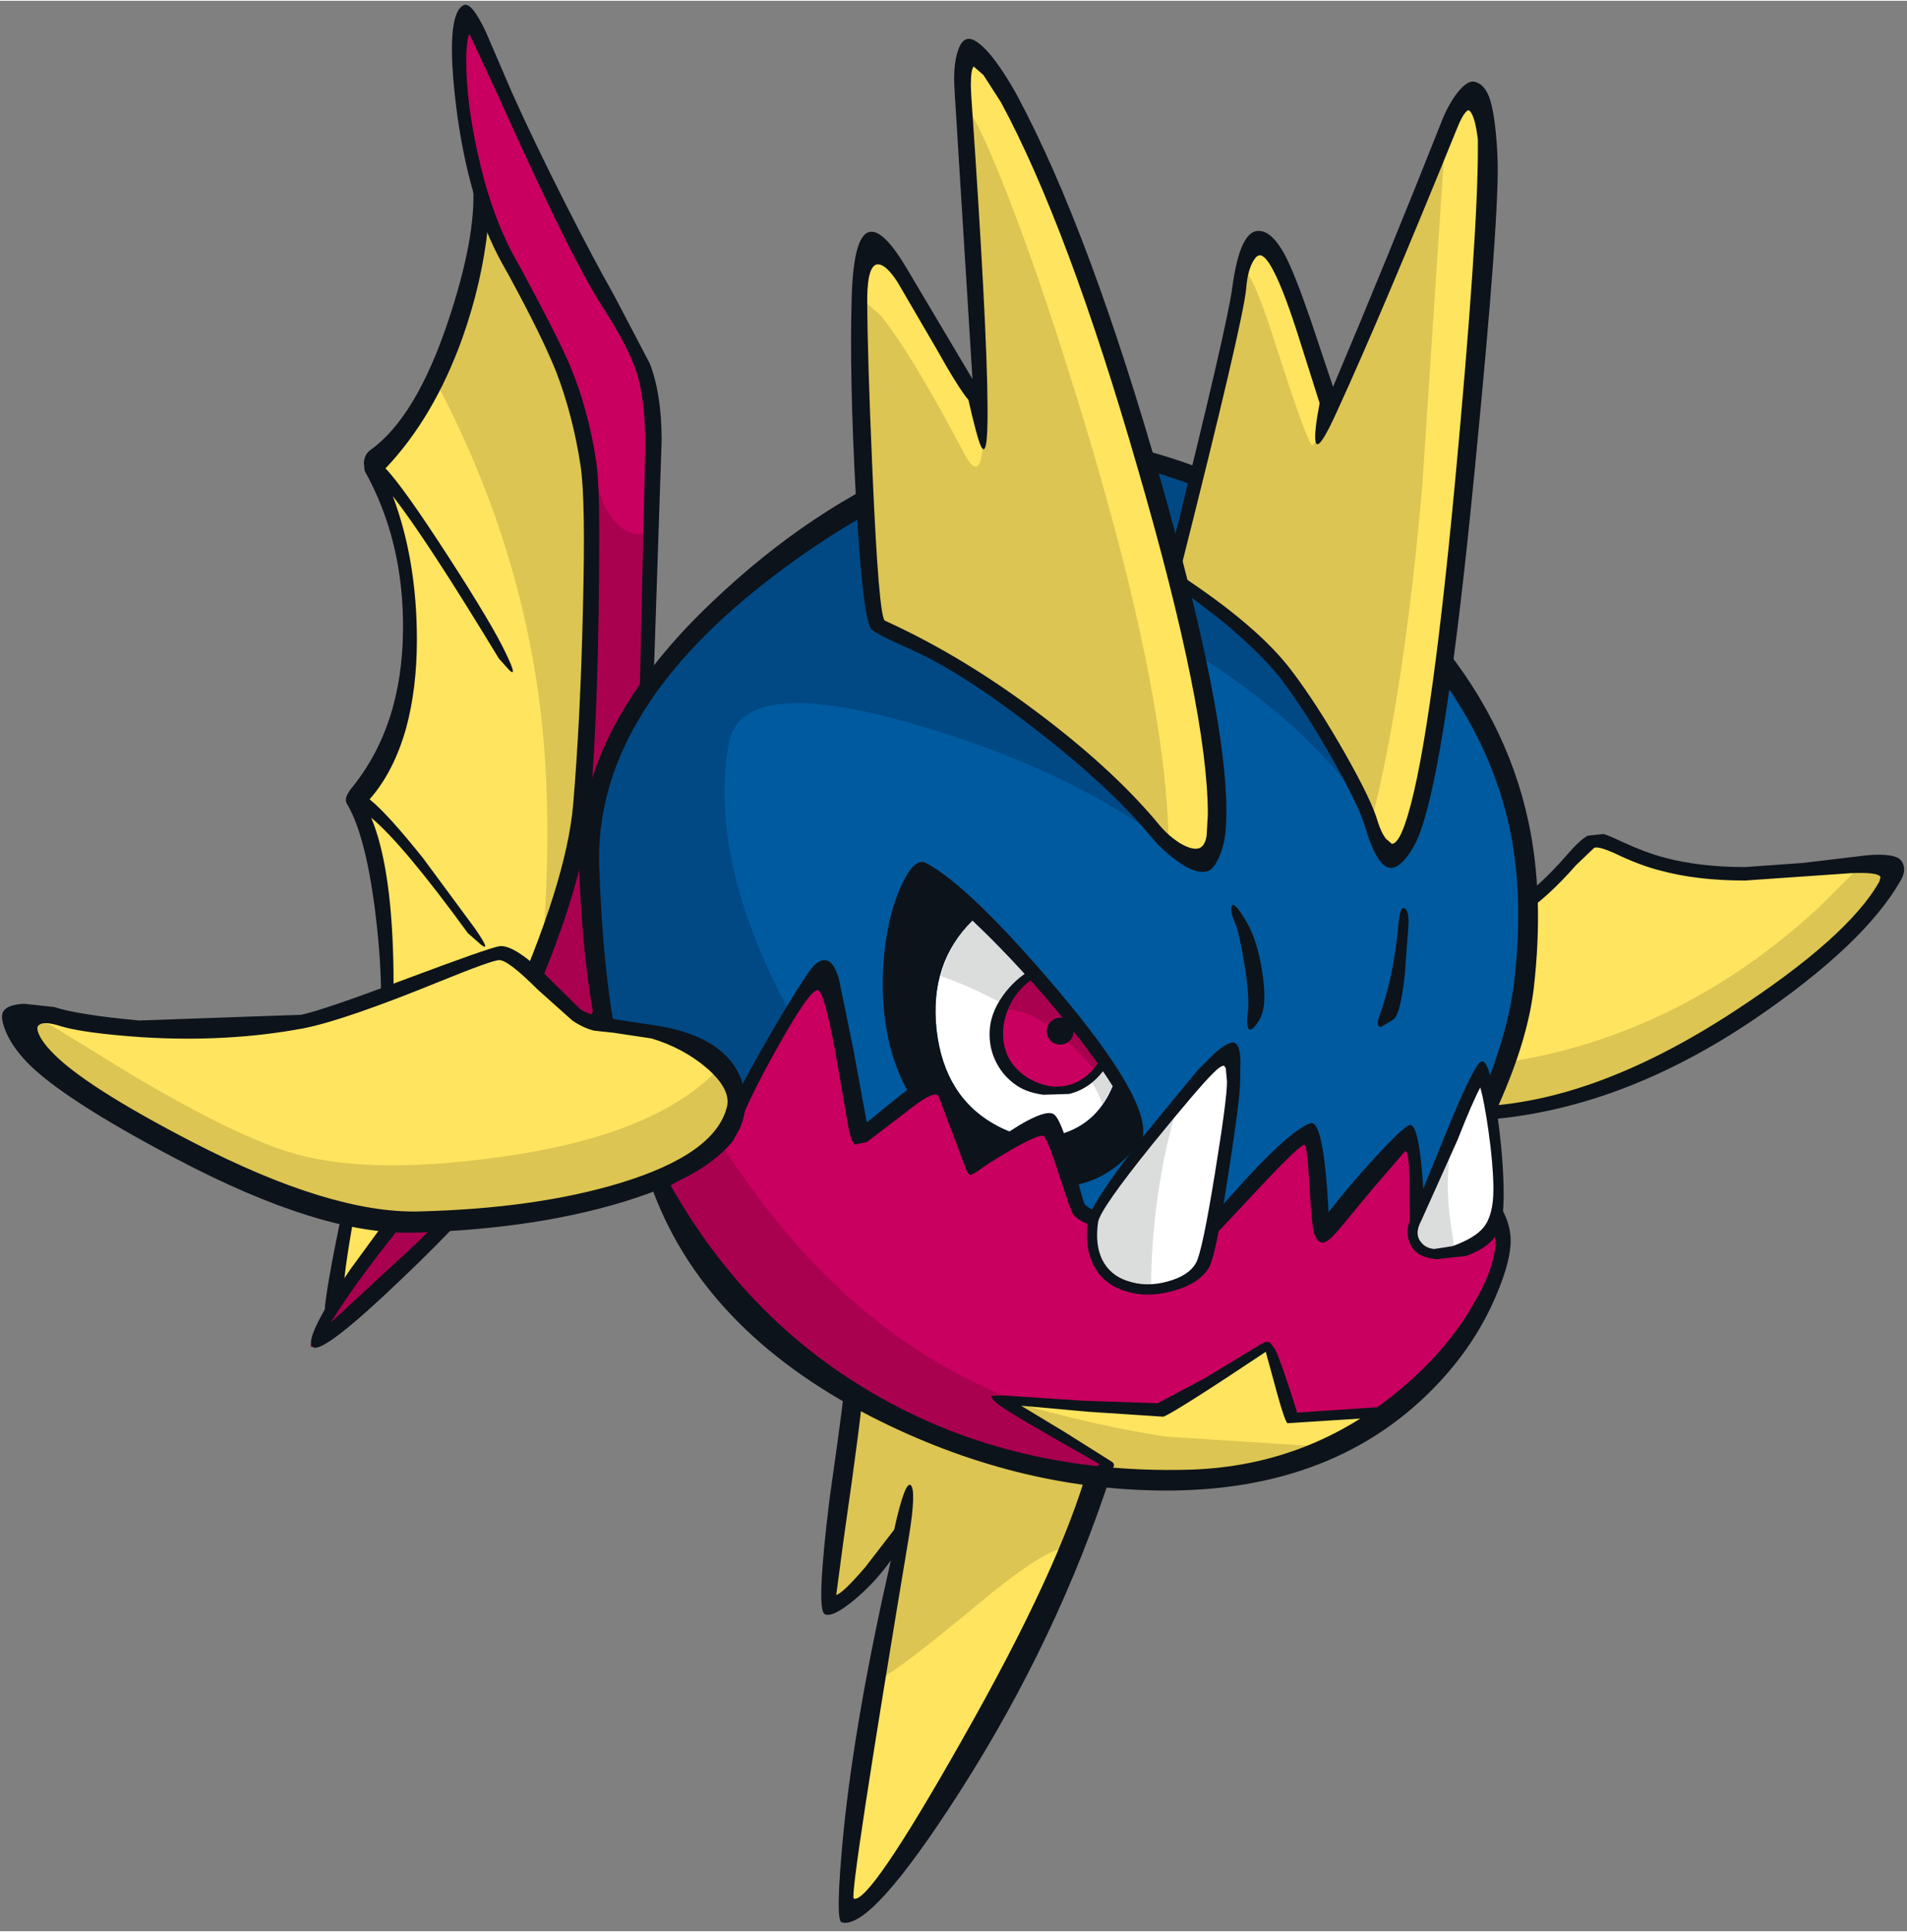 <svg xmlns="http://www.w3.org/2000/svg" width="234" height="237" viewBox="-0.25 -0.45 233.75 236.55"><rect x="-0.25" y="-0.45" width="233.75" height="236.55" fill="#808080" stroke="none"/><path fill="#ffe45f" d="M56.55 38.1Q59 30.15 59 24.65L74.95 52.1l-2.35 63.2-32 43.4q3.4-15 5.1-24.85 2-3.75 1.4-17.15-.7-13.7-3.45-18.85 6.8-6.6 6.45-21.05-.3-12.3-4.4-19.7 7.2-7 10.85-19"/><path fill="#dcc552" d="M53.3 46.45q3.05-6.1 4.6-13.45 1.1-5.2 1.1-8.35L74.95 52.1l-2.35 63.2-7.45 10.95q2.9-22.7.85-39.8-2.5-20.65-12.7-40"/><path fill="#c90060" d="m58.1 3.4 6.85 14.9q6.7 14.6 9.1 18.45 3.4 5.35 4.35 8.05 1.25 3.55 1.25 9.35L79.1 81.1l-.6 24.75q0 3.4-8.2 18.8-6.2 11.7-10.4 18.35-1.95 3.1-11.1 11.85l-10.45 9.45q-1.7 1.2 2.15-4.65 4-6.1 9.65-12.8 6.15-7.3 12.9-22.9 6.9-16.1 7.75-25.8.95-10.65 1.4-23.9.45-14.1-.2-18.3-1-6.4-3.5-12.05-1.35-3.15-6.55-12.75-4.7-8.65-5.7-20.6-.4-4.65.1-6.85.55-2.25 1.75-.3"/><path fill="#aa0050" d="M72 55.95 73.65 61q2.35 4.95 5.85 3.6-.2 8.7.35 26.6l.6 18.8q0 3.25-9.15 16.75L59.9 143q-1.95 3.1-11.1 11.85l-10.45 9.45q-1.7 1.2 2.15-4.65 4-6.1 9.65-12.8 6.15-7.3 12.9-22.9 6.9-16.1 7.75-25.8.95-10.65 1.4-23.9.45-14.1-.2-18.3"/><path fill="#ffe45f" d="M212.1 124.5q-17.8 11.45-32.65 11.45 1.45-4.45 3.85-15.05l2.05-9.75q3.2-2 6.15-5.25 2.7-3 3.3-3.3.7-.35 5.1 1.55 5.7 2.4 13.75 2.4l12.15-.95q6.5-.35 5 2.3-4 7.1-18.7 16.6"/><path fill="#dcc552" d="M227.15 106.2q1.75-1.55 3.2-.8 1.4.8.45 2.5-4 7.1-18.7 16.6-17.8 11.45-32.65 11.45l1.65-5.9q17.7-1.9 32.7-12.25 4.75-3.3 9.1-7.35z"/><path fill="#ffe45f" d="m104.75 168.15 10.9 5.15q12.25 5.25 18.9 5.6-4.65 14.35-9.7 24.3-2.1 4.2-8.85 15.3-3.9 6.45-7.1 10.5-4.35 5.4-5.8 4.15-1.2-1 2.45-19.4 4.25-21.65 4.5-26.45-2.6 4.7-5.8 7.3-3.1 2.55-2.85.2l1.9-13.45q1.65-11.6 1.45-13.2"/><path fill="#dcc552" d="M110.05 187.3q-2.6 4.7-5.8 7.3-3.1 2.55-2.85.2l1.9-13.45q1.65-11.6 1.45-13.2l10.9 5.15q12.25 5.25 18.9 5.6l-3.6 10.35q-2.05-.9-10.8 6.35-10.25 8.5-12.35 9.45 1.95-12.3 2.25-17.75"/><path fill="#0d131a" d="M54.7 38.75q3.4-10.2 3.05-16.35l.1-.05 1.7 4.95q-.7 6.75-3.15 13.65-3.5 9.7-9.4 15.9 2.1 2.15 7.7 10.8 5.5 8.5 7.1 11.95 1.4 2.9.4 2l-1.3-1.45q-8.85-14.6-13-19.9 2.95 7.85 2.95 17.6 0 5.9-1.3 10.75-1.5 5.4-4.5 8.8 2.15 1.7 6.55 7.2l6.35 8.6q2.05 2.95.8 2.05l-1.65-1.45q-7.9-10.85-11.85-14.15 2.4 5.75 2.7 17.15.35 12.15-2.35 17.35-.25 2.8-2.05 12.1-1.6 8.55-1.65 10.95l-2.35 2.9q.05-2.1 2.1-12.05 2.2-10.65 2.5-14.15v-.15l.1-.1q3.1-5.9 1.85-19.2-1.15-12.05-3.85-16.55-.35-.6.45-1.7 6.35-7.65 6.45-19.55.1-10.9-4.7-19.5l-.1-.95q.05-1.05.8-1.6 5.6-4 9.55-15.85"/><path fill="#0d131a" d="M56.9 6.9q0 4.9 1.35 11.1 1.6 7.45 4.45 12.75l.95 1.7Q68.1 40.7 69.6 44.2q2.25 5.4 3.2 11.6.4 2.35.4 8.75 0 21-1.15 34.2-.9 9.9-8.15 26-6.85 15.2-13.1 22.65-6.45 7.65-10.55 14.15l10.55-9.75q6.8-6.7 8.4-9.2l11.55-16.65q8.8-13 8.8-15.95l-.8-9.75q-.75-9.45-.6-15.5l.7-30.6q0-5.75-1.1-9.15-.95-3-4.25-8.1-3.85-6-12.5-25.3l-3.6-7.75-.15-.2q-.35.95-.35 3.25m5.65 4q2.6 5.8 6.55 13.6 3.4 6.7 5.95 11.2L79.4 44q1.45 3.75 1.45 9.4L79.8 84.8q-.15 5.8.65 15.3l.8 9.9q0 3.65-9.65 17.85l-11 15.6q-2.4 3.95-11.65 12.75-9.45 9.05-10.8 8.35-1.45-.7 4.5-9.5l6.4-8.75q6-7.1 12.85-22.45 7.25-16.2 8.1-25.75.9-10.65 1.2-24 .35-13.6-.3-17.65-.95-6.2-3-11.5-1.75-4.35-5.75-11.7l-.95-1.7q-4.1-7.5-5.55-19.15-1.35-11.1.9-12.3.95-.55 2.75 3.25zm167.7 96.05v-.05q-.35-.6-3.65-.45l-5.75.4-7.2.5q-5.85 0-10.3-1.2-2.6-.65-5.6-2.1-2.1-.95-2.6-.7l-2.2 2.1q-3.6 4.1-6.85 6.2l-2.1 9.9q-2 9.05-3.4 13.5 14.5-.45 31.6-11.6 14.05-9.15 17.9-15.95zm-1.6-2.7q3.55-.3 4.2.75.65.95-.1 2.3-4.45 7.85-17.9 17-17.55 11.9-35.4 12.5h-1.15l.35-1.15q1.45-4.4 3.8-14.85l2.05-9.8.1-.35.3-.2q3.25-2.05 6.8-6.1 1.8-2.1 2.7-2.5l1.9-.2q.7.2 2.15.9 3.05 1.4 5.35 2 4.3 1.15 9.85 1.15l7.05-.5zM105.8 191.5l3.55-4.6q1.35-6.1 2.05-5.45.65.7-.2 6.05-7.4 44.35-6.8 44.6 1.85.75 13.25-19.4 12-21.1 15.45-33.4-6.05-.6-15.7-4.45-6-2.4-11.85-5.35-.15 3.05-2.4 18.65l-.9 6.75q.8-.2 3.55-3.4m-2.45-23.35 1.8-.75 10.9 5.15q12.1 5.15 18.55 5.5l1.4 1.85q-6.6 20.35-18.6 39.1-10.95 17.1-14.5 16-.8-.3.25-11.15 1.45-14.15 5.8-33.2-1.95 2.75-4.55 4.9t-3.55 1.7q-1.1-.5.6-14.25 2-14 1.9-14.85"/><path fill="#005a9f" d="M185.65 100.65q1.85 8.4.65 19.2-.85 7.5-2.5 11.8-.95 2.45-5.85 11.7-6.85 12.9-53 8.2-14.4-1.5-31.05-4.55l-13.75-2.75q-4.05-7.9-5.95-18-1.55-8.35-1.95-20.6-.55-17.4 17.7-33.15 11.6-9.95 24-15.05 14.6-6 31.8.45 15.8 5.9 27.85 19.65 9.35 10.65 12.05 23.1"/><path fill="#004985" d="M173.6 77.55q3.35 3.75 1.95 13.7-1.35 9.65-5.2 13.5Q165.3 92.65 150 82q-5.85-4.05-11.4-6.6-5.2-2.35-7.4-2.2-3.05.15 3.05 11 8.25 14.65 9.5 19.35-12.25-9.65-31.9-15.35-21.2-6.15-22.75 2.3-2.45 13.5 6.3 30.8 8.25 16.3 23 29.5-12.8-1.55-26.8-4.2l-11.45-2.35q-4.05-7.9-5.95-18-1.55-8.35-1.95-20.6-.55-17.4 17.7-33.15 11.6-9.95 24-15.05 14.6-6 31.8.45 15.8 5.9 27.85 19.65"/><path fill="#fff" d="M128.15 121.95q5.05 5.9 8 10.6-1.8 4.3-5.8 5.7-4.1 1.45-8.4-.85-6.45-3.45-7.4-11.75-.9-8.2 4.4-13.4 4.55 4.3 9.2 9.7"/><path fill="#dbdcdc" d="M128.15 121.95q5.05 5.9 8 10.6l-1.25 2.25q-1.55-4.45-6.9-8.7-5.45-4.4-12.95-7.05 1.15-4.1 3.9-6.8 4.55 4.3 9.2 9.7"/><path fill="#c90060" d="M134.7 129.75q-1.95 3.1-4.9 3.5-2.45.3-4.8-1.2-3.65-2.35-3.15-6.8.5-4.3 4.2-6.4 5.2 5.85 8.65 10.9"/><path fill="#aa0050" d="m134.7 129.75-.65.9q-3.35-3.65-5.1-5-3.55-2.8-6.6-2.45 1.1-2.85 3.7-4.35 5.2 5.85 8.65 10.9"/><path fill="#0d131a" d="M129.95 144.9q-6.4.5-13.3-5.1-9.6-7.75-8.6-22.45.4-5.4 2.1-9.2 1.65-3.7 3.1-2.95 5.3 2.8 16.05 15.45 11.55 13.65 10.5 18.25-3.85 5.55-9.85 6m-1.8-22.95q-4.65-5.4-9.2-9.7-5.3 5.2-4.4 13.4.95 8.3 7.4 11.75 4.3 2.3 8.4.85 4-1.4 5.8-5.7-2.95-4.7-8-10.6"/><path fill="#0d131a" d="M187.1 100.15q1.95 9.1.65 20.4-.8 6.8-4.85 15.5-2.05 4.4-4.15 7.75l-1.65-.9q1.8-3.25 3.7-7.7 3.8-8.85 4.55-15.45 1.25-10.75-.65-19.25-2.7-12-11.8-22.35-11.6-13.2-26.7-19.15-17.15-6.7-31.9-.65-10.75 4.6-21.1 12.75-20.6 16.25-20 34.5.4 11.6 1.8 19.5 1.85 10.65 6 18.75-.8.45-1.65.85-4.4-8.5-6.5-18.95-1.7-8.55-2.1-19.6-.6-16.9 16.2-32.85Q99.2 61.6 112.85 56q15.35-6.25 33.8.75Q163.05 63 175 76.6q9.35 10.7 12.1 23.55"/><path fill="#0d131a" d="M151.1 112.45q-.55-1.25-.4-1.9.2-.8 1.5 1.3 1.6 2.4 2.25 6.6.7 4.3-.35 6-.95 1.55-1.3 1.05-.3-.45-.1-2 .25-1.85-.45-6.1-.65-3.9-1.15-4.95m20.05.4q.2-2.4.75-2.1.55.25.5 1.95l-.45 6.1q-.5 4.75-1.35 5.55l-1.6.95q-.6-.05-.25-1.1 1.8-4.85 2.4-11.35m-44.8 6.55q-1.6 1.05-2.6 2.8-.95 1.75-1.05 3.65v.2q0 3.55 3 5.45 2.45 1.5 4.9.95 2.3-.55 3.85-2.9-3.15-4.6-8.1-10.15m-.15-1.15.35-.2.3.3q5.15 5.75 8.7 10.95l.15.25-.15.3q-1.85 2.95-4.75 3.65l-3.15.1q-1.9-.25-3.15-1.05-1.7-1.1-2.6-2.85-.9-1.7-.85-3.75.05-2.25 1.6-4.45 1.45-2.05 3.55-3.25"/><path fill="#0d131a" d="M131.35 125.8q0 .7-.5 1.2-.45.45-1.15.45t-1.15-.45q-.5-.5-.5-1.2 0-.65.5-1.15t1.15-.5q.7 0 1.15.5.5.5.5 1.15"/><path fill="#ffe45f" d="m163.05 49.2 14.45-34.25q1.3-3.25 2.55-2.8 1.2.45 1.65 4.3.65 5.25-2.45 39-3.3 36.55-6.55 45.45-1.2 3.3-2.75 2.7-1.3-.45-2.1-3.15-.7-2.45-3.9-8.2-3.45-6.1-6.6-10.2-2.75-3.55-8.65-8.05l-5.35-3.8q7.85-30.65 8.3-35.45.35-3.75 1.8-4.65 1.5-.95 3.1 2.05 2.4 4.5 6.5 17.05"/><path fill="#dcc552" d="m163.05 49.2 13.8-32.2-2.75 41.75q-2.2 25.4-6.2 41.15-1.55-3.45-4.65-8.75-3.4-5.85-5.9-9.1-2.75-3.55-8.65-8.05l-5.35-3.8q7.4-29.5 8.4-36.5.55-3.95 4.35 7.95 4.1 12.8 4.55 12.35 1.25-1.2 2.4-4.8"/><path fill="#ffe45f" d="M105.25 36q-.35-3.9 1.15-5.2 1.55-1.45 3.8 2 3.15 4.8 9.8 16.6l-2.05-38.2q-.25-5.25 1.6-4.35 1.5.75 3.65 4.75 8.9 16.6 17.7 47.95 8.7 31.1 7.65 41.95-.35 3.4-3.1 2.65-2.25-.65-4.2-3-2.05-2.45-8.55-8.15-5.7-5.05-10.55-8.85-3.3-2.6-8.4-5l-6.05-2.95q-1.4-1-1.7-15.45-.4-20.5-.75-24.75"/><path fill="#dcc552" d="M122.15 20.6q3.95 9.65 8.4 23.75Q142.7 82.6 143 102.85q-4.4-4.6-11.1-10.5l-9.75-8.2q-3.3-2.6-8.4-5l-6.05-2.95q-1.4-1-1.7-15.45-.4-20.5-.75-24.75l2.4 2.05q3.75 4.6 10.25 16.9 1.95 3.7 2.3-.7.25-3.55-.35-7.85l-1.75-32.8q.2-2.4 4.05 7"/><path fill="#c90060" d="M181.95 146.5q3 3.7 1.65 7.25-2.25 5.9-3.5 8.2-2.35 4.5-5.5 7.1-6.7 5.55-12 7.85-10.65 4.65-24.7 3.35-16.95-1.6-30.1-8.25-11-5.55-17.3-13.4-4.6-5.8-7.7-10.6l-2.15-3.65 4.2-2.35q2.9-1.85 4-3.35 1.45-4.6 6.1-12.35 4.95-8.3 5.85-6.3 1.25 2.95 4.6 18.65 2.25-1.75 4.65-3.35 4.75-3.2 5.4-2.3 1.05 1.5 3.55 9.25l4.5-2.8q4.6-2.6 4.95-1.4l1.7 5.2q1.35 3.9 1.85 4.45.85.85 2.1 1.05l6.05 1.45 7.6.2 5.75-6.25q4.65-5.1 6.35-5.55.9-.25 1.5 5.9l.45 6.15 4.4-5.7q4.65-5.85 5.85-6.75.65-.5 1.15 5.95l.35 6.5 1.6-3.65q1.8-3.7 2.6-3.7 1.6 0 4.2 3.2"/><path fill="#aa0050" d="m84.25 142.35 3.85-2.8q11.6 18.2 26.9 27.05 16.3 9.45 42.95 12-9 2.65-20.05 1.65-16.95-1.6-30.1-8.25-11-5.55-17.3-13.4-4.6-5.8-7.7-10.6l-2.15-3.65z"/><path fill="#ffe45f" d="M51.15 119.85q8.9-3.6 9.8-3.6 1.3 0 4.3 2.9l5.15 4.65q1.85 1.25 4.1 1.35l5.3.75q4.15 1.2 7.2 3.85 3.3 2.9 2.65 5.55-1.6 6.3-13.85 9.95-10.4 3.1-24.7 3.5-10.95.25-27.9-8.45-13.7-7.1-17.8-11.5-2.5-2.6-1.75-4 .75-1.35 3.8-.4 2.55.8 9.75 1.3 10.45.65 19.65-1.05 4.65-.9 14.3-4.8"/><path fill="#dcc552" d="M23.2 140.3q-13.7-7.1-17.8-11.5-5.35-5.6.55-3.75l10.6 6.5q11.75 6.9 18.4 9 9.35 3 25.95.7 18.7-2.55 26.5-10.4 1.05-1 1.9.75.9 1.7.35 3.7-1.6 6.3-13.85 9.95-10.4 3.1-24.7 3.5-10.95.25-27.9-8.45"/><path fill="#ffe45f" d="M165.75 175.75q-5.2 3.5-10.4 4.3l-13.8.8-7.6-.15 1.3-2-12.5-7.75 6.65.55 12.9.7q1.55-.45 12.9-7.95l1.2 4.1q1.2 4.3 1.2 5 5.55.55 12.35-1z"/><path fill="#dcc552" d="m135.25 178.7-11.35-7.45q9.95 2.9 18.8 4.25l21.25 1.35q-4.25 2.55-8.6 3.2l-13.8.8-7.6-.15z"/><path fill="#fff" d="M149.25 143.4q-1.55 9.7-2.35 11.1-.9 1.6-3.3 2.4l-4.75.4q-6.1-1.05-5.1-8.2.25-1.8 6.9-10 5.5-6.75 7.3-8.55 2.9-2.9 2.85 1.45-.05 2.3-1.55 11.4m29.05-5.65q2.85-6.85 3.15-6.3.5.85 1.15 5.3.75 4.65.8 8.05.05 3.45-1.15 5.2-1.15 1.65-4.2 2.75-2.85 1.05-4.4-.4-1.45-1.4-.25-3.6 1.3-2.35 4.9-11"/><path fill="#dbdcdc" d="M140.85 157.4q-3.35.15-5.35-1.7-2.35-2.25-1.75-6.6.3-2.4 10.25-14-3.15 10.95-3.15 22.3m36.7-8.2.5 3.55q-2.85 1.05-4.4-.4-1.45-1.4-.25-3.6l4.3-9.6q-.9 5.3-.15 10.05"/><path fill="#0d131a" d="M180.9 17.65v-1.1q-.4-3.25-1.15-3.6-.6.2-1.45 2.35-9.1 22.4-14.5 34.2-2.5 5.6-2.8 4.05-.2-1 .5-4.7l-2.25-7.1q-2.05-6.6-3.45-9.2-1.05-2-1.75-1.8-.4.1-.85 1-.55 1.15-.7 3.05-.35 4-8.2 35.05 9.6 6.3 13.7 11.7 3.1 4.05 6.6 10.2 3.35 5.9 4.05 8.45.4 1.25.95 2l.75.65q.75 0 1.55-2.25 3.05-8.4 6.25-42.6 2.75-29.6 2.75-40.35m-4.35-3.55q.8-1.95 1.85-3.3 1.15-1.45 2-1.35 1.2.2 1.85 1.8.8 2.1 1.05 7.3.35 6.6-2.8 38.6-3.45 35.45-6.65 44.2-.65 1.8-1.65 3.1-1.1 1.4-2 1.35-1.65-.05-3.15-5.1-.65-2.3-3.8-7.95-3.4-6.05-6.55-10.2-2.3-2.95-7.2-7.05l-5.55-4.25-.8-3.65q7.05-28.25 7.65-32.95.95-7 3.25-6.9 1.6 0 3.2 2.95 1.15 2.15 3.15 7.95l2.75 8.2q6.6-15.6 13.4-32.75"/><path fill="#0d131a" d="M119.1 7.6q-.35.35-.35 2.35l.05 1.2q1.95 28.25 2 38.2.05 6.5-.8 4.8-.45-.9-1.55-5.7-1.2-1.4-4-6.4l-4.7-8.05q-1.3-2-2.25-2.15-1.4-.2-1.45 4.1 0 6.7.65 21.5.75 17.35 1.5 18.05 9.8 4.45 19.5 11.85 8.85 6.75 14.2 13.25 1.05 1.25 2.45 2.15 1.5.9 2.35.65.75-.25.95-1.55l.15-2.6q0-12.8-8.55-42.25-8.55-29.7-16.8-45l-2.15-3.35zm-.85-3.35q1-.3 2.85 1.85 1.65 2 3.35 5.1 8.95 16.7 17.8 47.9 8.8 31.25 7.7 42.45-.2 1.7-.85 3.1-.65 1.35-1.3 1.55-1.5.45-3.9-1.35-1.8-1.3-3.3-3.15-4.85-5.85-13.95-12.9-8.95-6.95-15.2-9.75-3.75-1.65-4.8-2.4-1.15-.85-2-16.5-.8-14.8-.5-24.4.25-8.05 2.5-7.9 1.65.1 4.25 4.5l8.05 13.55-2.2-35.45-.05-1.25q0-2 .4-3.3.4-1.45 1.15-1.65M172.6 137.3q1.15 0 1.65 8.4-.95 1.25-1.7 4.05l-.05-6.3q-.1-3.2-.55-2.9l-3.8 4.4-4.35 5.25q-1.2 1.4-1.8 1.5-.7.15-1.15-1.05-.3-.8-.6-5.95-.25-4.8-.6-4.95-.45-.15-5.25 4.95l-5.9 6.3v-2.65l2.15-2.4q6.95-7.85 9.7-8.85 1.65-.6 2.25 10.9 2.25-2.95 5.55-6.55 3.75-4.1 4.45-4.15"/><path fill="#0d131a" d="M184.9 150.95q.2 2.75-1.85 7.45-2.45 5.7-6.9 10.45-12.45 13.35-33.75 13.25-18.3-.1-35.85-9.05-20.85-10.7-27.1-28.6Q86.6 140 88 138.2q.9-2.7 4.85-9.7 3.45-6.1 5.9-9.75 1.1-1.65 2.05-1.65 1.15 0 1.8 2.4l1.75 8.55L106 137q3.2-2.65 4.9-3.95 3-2.3 4.15-2.15l1 .6q.85 1.25 3.45 9.25 3.45-2.35 5.25-3.45 3.15-1.85 4.1-1.35.9.45 2.3 5.55 1.4 5.35 1.55 5.5.55.65 1.6.8-.25.85-.35 1.85-1.6-.3-2.6-1.3-.3-.3-1.8-5-1.45-4.5-1.9-4.7-.55-.25-4.05 1.75-3.05 1.8-4.05 2.6l-.85.45q-.3-.1-.6-.9l-3.3-8.75q-.45-.95-4.15 2.05L106 139.4l-1.45.3q-.4-.2-.8-2.05l-1.6-9.25q-1.35-7.3-2.1-7.6-.9-.35-5 7-4.05 7.2-5.3 11.15l-.05.15-.1.15q-1.05 1.4-3.6 3.05l-4.05 2.4q9.6 17 25.8 26.05 16.55 9.3 37.45 8.8 16-.35 27.95-11.4 4.6-4.25 7.35-9.15 2.55-4.4 2.55-7.4 0-.9-.4-1.95l.95-2.45q1.15 1.85 1.3 3.75"/><path fill="#0d131a" d="M65.7 120.75q-3.65-3.65-4.75-3.65-.85 0-7.25 2.6-11.65 4.75-16.7 5.75-9.3 1.75-19.85 1.1-7.15-.5-9.95-1.35-2.3-.75-2.8 0-.2.3.15 1.05.4.9 1.45 2 3.9 4.2 17.45 11.2 16.85 8.7 27.6 8.45 14.3-.35 24.6-3.45 11.75-3.55 13.2-9.35.55-2.15-2.5-4.8-2.9-2.45-6.75-3.6l-4.65-.7-2.35-.25q-1.3-.3-2.7-1.25zm-4.75-5.35q1.7-.25 5.5 3.35l4.4 4.35q1.1.75 3.6 1.15l5.6.85q6.55 1 9.3 4.4 1.85 2.35 1.75 5.45-.3 6.95-13.45 11.3-11.45 3.8-27.25 4.25-11.3.3-29.05-9.05Q7.2 134 2.95 129.5q-1.8-1.9-2.55-3.8-.65-1.65-.25-2.3.5-.85 2.55-.95l3.7.4q2.85.95 10.4 1.65l19.85-.7q2.55-.5 12.9-4.4 10.15-3.8 11.4-4m108.9 56.4-.6 1.3-11.7.75q-.35-.4-1.2-3.45l-1.45-5.3q-11.1 7.4-12.55 7.95l-9.15-.6-8.3-.75 5.3 3.2 5.8 3.65q1 .65-1.35 1.75h-1.4l1.25-1.45q-11.5-6.5-12.5-7.4-.85-.7-.7-.95l1.5-.05 9.85.65 9 .3 5.75-3.05 6.6-4q.9-.65 1.4-.4l.6.75q.8 1.6 2.75 7.85zm-19.7-39.8-.15-1.65-.2-.3q-.35-.1-1.4.95-1.8 1.8-7.3 8.55-6.5 8.05-6.75 9.65-.4 2.75.5 4.6.95 1.9 3.05 2.6 2.3.8 4.9.1 2.65-.7 3.55-2.3.75-1.3 2.3-10.85 1.5-9.2 1.5-11.35m.95-4.75q.65.3.7 2.2l-.05 2.75q-.05 2.25-1.45 11.2-1.5 9.85-2.35 11.35-1.15 2-4.45 2.9t-6-.05q-2.55-.85-3.7-3.1t-.7-5.5q.3-1.95 6.65-10.15l6.8-8.25 2-2q1.85-1.65 2.55-1.35m31.7 18v-.45q-.05-2.9-.6-6.75-.5-3.55-1-5.35-.95 1.75-2.8 6.45l-4.45 9.9q-.9 1.65.05 2.7.55.65 1.55.75l2.25-.35q2.75-1 3.8-2.3 1.2-1.5 1.2-4.6m-9.95 3.2 4.2-10.3q3.5-8.6 4.35-8.65.95-.05 1.8 5.95.75 5.1.85 9.35.1 3.95-.6 5.45-.9 2-4 3.1l-3.6.4q-2-.2-2.8-1.15-.7-.85-.75-1.95-.1-1.1.55-2.2"/></svg>